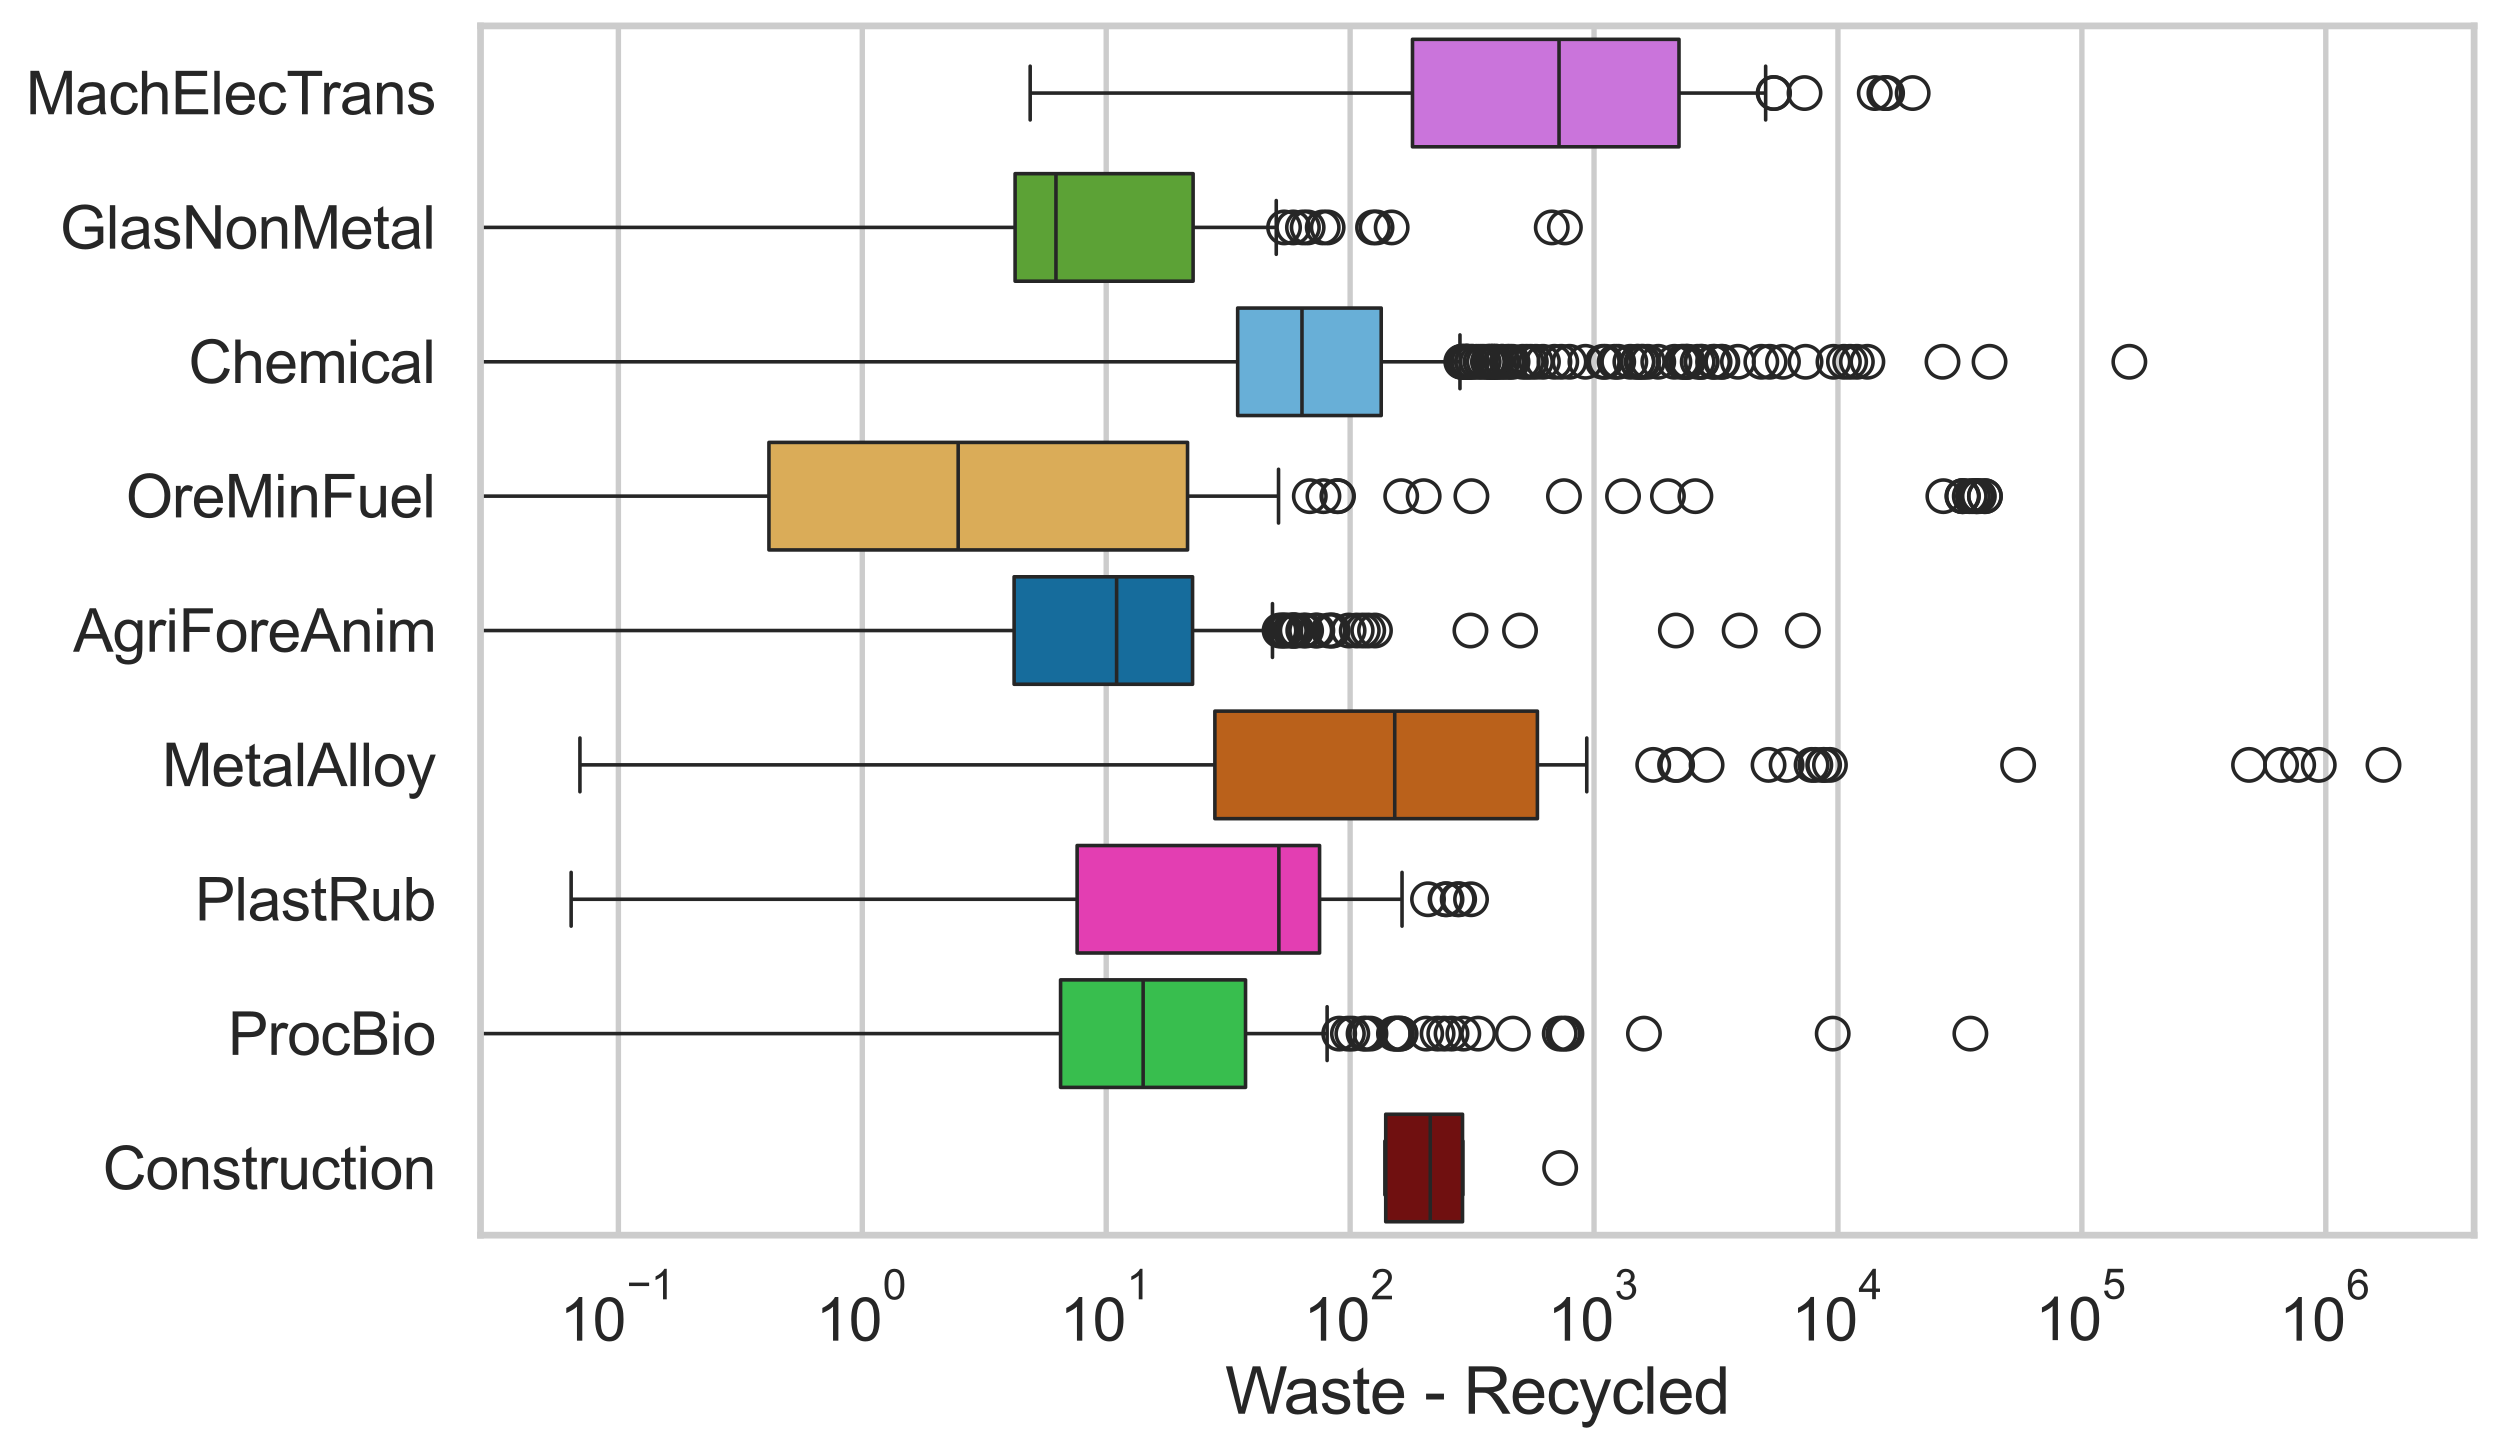 <?xml version="1.0" encoding="utf-8" standalone="no"?>
<!DOCTYPE svg PUBLIC "-//W3C//DTD SVG 1.1//EN"
  "http://www.w3.org/Graphics/SVG/1.1/DTD/svg11.dtd">
<svg xmlns:xlink="http://www.w3.org/1999/xlink" width="695.577pt" height="404.332pt" viewBox="0 0 695.577 404.332" xmlns="http://www.w3.org/2000/svg" version="1.1">
 <defs>
  <style type="text/css">*{stroke-linejoin: round; stroke-linecap: butt}</style>
 </defs>
 <g id="figure_1">
  <g id="patch_1">
   <path d="M 0 404.332 
L 695.577 404.332 
L 695.577 0 
L 0 0 
z
" style="fill: #ffffff"/>
  </g>
  <g id="axes_1">
   <g id="patch_2">
    <path d="M 133.697 343.665 
L 688.377 343.665 
L 688.377 7.2 
L 133.697 7.2 
z
" style="fill: #ffffff"/>
   </g>
   <g id="matplotlib.axis_1">
    <g id="xtick_1">
     <g id="line2d_1">
      <path d="M 172.053 343.665 
L 172.053 7.2 
" clip-path="url(#p0cc5f1684e)" style="fill: none; stroke: #cccccc; stroke-width: 1.5; stroke-linecap: round"/>
     </g>
     <g id="text_1">
      <!-- $\mathdefault{10^{-1}}$ -->
      <g style="fill: #262626" transform="translate(155.718 373.18) scale(0.165 -0.165)">
       <defs>
        <path id="ArialMT-31" d="M 2384 0 
L 1822 0 
L 1822 3584 
Q 1619 3391 1289 3197 
Q 959 3003 697 2906 
L 697 3450 
Q 1169 3672 1522 3987 
Q 1875 4303 2022 4600 
L 2384 4600 
L 2384 0 
z
" transform="scale(0.016)"/>
        <path id="ArialMT-30" d="M 266 2259 
Q 266 3072 433 3567 
Q 600 4063 929 4331 
Q 1259 4600 1759 4600 
Q 2128 4600 2406 4451 
Q 2684 4303 2865 4023 
Q 3047 3744 3150 3342 
Q 3253 2941 3253 2259 
Q 3253 1453 3087 958 
Q 2922 463 2592 192 
Q 2263 -78 1759 -78 
Q 1097 -78 719 397 
Q 266 969 266 2259 
z
M 844 2259 
Q 844 1131 1108 757 
Q 1372 384 1759 384 
Q 2147 384 2411 759 
Q 2675 1134 2675 2259 
Q 2675 3391 2411 3762 
Q 2147 4134 1753 4134 
Q 1366 4134 1134 3806 
Q 844 3388 844 2259 
z
" transform="scale(0.016)"/>
        <path id="ArialMT-2212" d="M 3381 1997 
L 356 1997 
L 356 2522 
L 3381 2522 
L 3381 1997 
z
" transform="scale(0.016)"/>
       </defs>
       <use xlink:href="#ArialMT-31" transform="translate(0 0.994)"/>
       <use xlink:href="#ArialMT-30" transform="translate(55.615 0.994)"/>
       <use xlink:href="#ArialMT-2212" transform="translate(112.973 70.688) scale(0.7)"/>
       <use xlink:href="#ArialMT-31" transform="translate(153.852 70.688) scale(0.7)"/>
      </g>
     </g>
    </g>
    <g id="xtick_2">
     <g id="line2d_2">
      <path d="M 239.917 343.665 
L 239.917 7.2 
" clip-path="url(#p0cc5f1684e)" style="fill: none; stroke: #cccccc; stroke-width: 1.5; stroke-linecap: round"/>
     </g>
     <g id="text_2">
      <!-- $\mathdefault{10^{0}}$ -->
      <g style="fill: #262626" transform="translate(226.965 373.18) scale(0.165 -0.165)">
       <use xlink:href="#ArialMT-31" transform="translate(0 0.994)"/>
       <use xlink:href="#ArialMT-30" transform="translate(55.615 0.994)"/>
       <use xlink:href="#ArialMT-30" transform="translate(112.973 70.688) scale(0.7)"/>
      </g>
     </g>
    </g>
    <g id="xtick_3">
     <g id="line2d_3">
      <path d="M 307.782 343.665 
L 307.782 7.2 
" clip-path="url(#p0cc5f1684e)" style="fill: none; stroke: #cccccc; stroke-width: 1.5; stroke-linecap: round"/>
     </g>
     <g id="text_3">
      <!-- $\mathdefault{10^{1}}$ -->
      <g style="fill: #262626" transform="translate(294.829 373.18) scale(0.165 -0.165)">
       <use xlink:href="#ArialMT-31" transform="translate(0 0.994)"/>
       <use xlink:href="#ArialMT-30" transform="translate(55.615 0.994)"/>
       <use xlink:href="#ArialMT-31" transform="translate(112.973 70.688) scale(0.7)"/>
      </g>
     </g>
    </g>
    <g id="xtick_4">
     <g id="line2d_4">
      <path d="M 375.646 343.665 
L 375.646 7.2 
" clip-path="url(#p0cc5f1684e)" style="fill: none; stroke: #cccccc; stroke-width: 1.5; stroke-linecap: round"/>
     </g>
     <g id="text_4">
      <!-- $\mathdefault{10^{2}}$ -->
      <g style="fill: #262626" transform="translate(362.694 373.18) scale(0.165 -0.165)">
       <defs>
        <path id="ArialMT-32" d="M 3222 541 
L 3222 0 
L 194 0 
Q 188 203 259 391 
Q 375 700 629 1000 
Q 884 1300 1366 1694 
Q 2113 2306 2375 2664 
Q 2638 3022 2638 3341 
Q 2638 3675 2398 3904 
Q 2159 4134 1775 4134 
Q 1369 4134 1125 3890 
Q 881 3647 878 3216 
L 300 3275 
Q 359 3922 746 4261 
Q 1134 4600 1788 4600 
Q 2447 4600 2831 4234 
Q 3216 3869 3216 3328 
Q 3216 3053 3103 2787 
Q 2991 2522 2730 2228 
Q 2469 1934 1863 1422 
Q 1356 997 1212 845 
Q 1069 694 975 541 
L 3222 541 
z
" transform="scale(0.016)"/>
       </defs>
       <use xlink:href="#ArialMT-31" transform="translate(0 0.994)"/>
       <use xlink:href="#ArialMT-30" transform="translate(55.615 0.994)"/>
       <use xlink:href="#ArialMT-32" transform="translate(112.973 70.688) scale(0.7)"/>
      </g>
     </g>
    </g>
    <g id="xtick_5">
     <g id="line2d_5">
      <path d="M 443.511 343.665 
L 443.511 7.2 
" clip-path="url(#p0cc5f1684e)" style="fill: none; stroke: #cccccc; stroke-width: 1.5; stroke-linecap: round"/>
     </g>
     <g id="text_5">
      <!-- $\mathdefault{10^{3}}$ -->
      <g style="fill: #262626" transform="translate(430.558 373.18) scale(0.165 -0.165)">
       <defs>
        <path id="ArialMT-33" d="M 269 1209 
L 831 1284 
Q 928 806 1161 595 
Q 1394 384 1728 384 
Q 2125 384 2398 659 
Q 2672 934 2672 1341 
Q 2672 1728 2419 1979 
Q 2166 2231 1775 2231 
Q 1616 2231 1378 2169 
L 1441 2663 
Q 1497 2656 1531 2656 
Q 1891 2656 2178 2843 
Q 2466 3031 2466 3422 
Q 2466 3731 2256 3934 
Q 2047 4138 1716 4138 
Q 1388 4138 1169 3931 
Q 950 3725 888 3313 
L 325 3413 
Q 428 3978 793 4289 
Q 1159 4600 1703 4600 
Q 2078 4600 2393 4439 
Q 2709 4278 2876 4000 
Q 3044 3722 3044 3409 
Q 3044 3113 2884 2869 
Q 2725 2625 2413 2481 
Q 2819 2388 3044 2092 
Q 3269 1797 3269 1353 
Q 3269 753 2831 336 
Q 2394 -81 1725 -81 
Q 1122 -81 723 278 
Q 325 638 269 1209 
z
" transform="scale(0.016)"/>
       </defs>
       <use xlink:href="#ArialMT-31" transform="translate(0 0.994)"/>
       <use xlink:href="#ArialMT-30" transform="translate(55.615 0.994)"/>
       <use xlink:href="#ArialMT-33" transform="translate(112.973 70.688) scale(0.7)"/>
      </g>
     </g>
    </g>
    <g id="xtick_6">
     <g id="line2d_6">
      <path d="M 511.375 343.665 
L 511.375 7.2 
" clip-path="url(#p0cc5f1684e)" style="fill: none; stroke: #cccccc; stroke-width: 1.5; stroke-linecap: round"/>
     </g>
     <g id="text_6">
      <!-- $\mathdefault{10^{4}}$ -->
      <g style="fill: #262626" transform="translate(498.423 373.015) scale(0.165 -0.165)">
       <defs>
        <path id="ArialMT-34" d="M 2069 0 
L 2069 1097 
L 81 1097 
L 81 1613 
L 2172 4581 
L 2631 4581 
L 2631 1613 
L 3250 1613 
L 3250 1097 
L 2631 1097 
L 2631 0 
L 2069 0 
z
M 2069 1613 
L 2069 3678 
L 634 1613 
L 2069 1613 
z
" transform="scale(0.016)"/>
       </defs>
       <use xlink:href="#ArialMT-31" transform="translate(0 0.202)"/>
       <use xlink:href="#ArialMT-30" transform="translate(55.615 0.202)"/>
       <use xlink:href="#ArialMT-34" transform="translate(112.973 69.895) scale(0.7)"/>
      </g>
     </g>
    </g>
    <g id="xtick_7">
     <g id="line2d_7">
      <path d="M 579.24 343.665 
L 579.24 7.2 
" clip-path="url(#p0cc5f1684e)" style="fill: none; stroke: #cccccc; stroke-width: 1.5; stroke-linecap: round"/>
     </g>
     <g id="text_7">
      <!-- $\mathdefault{10^{5}}$ -->
      <g style="fill: #262626" transform="translate(566.287 373.015) scale(0.165 -0.165)">
       <defs>
        <path id="ArialMT-35" d="M 266 1200 
L 856 1250 
Q 922 819 1161 601 
Q 1400 384 1738 384 
Q 2144 384 2425 690 
Q 2706 997 2706 1503 
Q 2706 1984 2436 2262 
Q 2166 2541 1728 2541 
Q 1456 2541 1237 2417 
Q 1019 2294 894 2097 
L 366 2166 
L 809 4519 
L 3088 4519 
L 3088 3981 
L 1259 3981 
L 1013 2750 
Q 1425 3038 1878 3038 
Q 2478 3038 2890 2622 
Q 3303 2206 3303 1553 
Q 3303 931 2941 478 
Q 2500 -78 1738 -78 
Q 1113 -78 717 272 
Q 322 622 266 1200 
z
" transform="scale(0.016)"/>
       </defs>
       <use xlink:href="#ArialMT-31" transform="translate(0 0.88)"/>
       <use xlink:href="#ArialMT-30" transform="translate(55.615 0.88)"/>
       <use xlink:href="#ArialMT-35" transform="translate(112.973 70.573) scale(0.7)"/>
      </g>
     </g>
    </g>
    <g id="xtick_8">
     <g id="line2d_8">
      <path d="M 647.104 343.665 
L 647.104 7.2 
" clip-path="url(#p0cc5f1684e)" style="fill: none; stroke: #cccccc; stroke-width: 1.5; stroke-linecap: round"/>
     </g>
     <g id="text_8">
      <!-- $\mathdefault{10^{6}}$ -->
      <g style="fill: #262626" transform="translate(634.152 373.18) scale(0.165 -0.165)">
       <defs>
        <path id="ArialMT-36" d="M 3184 3459 
L 2625 3416 
Q 2550 3747 2413 3897 
Q 2184 4138 1850 4138 
Q 1581 4138 1378 3988 
Q 1113 3794 959 3422 
Q 806 3050 800 2363 
Q 1003 2672 1297 2822 
Q 1591 2972 1913 2972 
Q 2475 2972 2870 2558 
Q 3266 2144 3266 1488 
Q 3266 1056 3080 686 
Q 2894 316 2569 119 
Q 2244 -78 1831 -78 
Q 1128 -78 684 439 
Q 241 956 241 2144 
Q 241 3472 731 4075 
Q 1159 4600 1884 4600 
Q 2425 4600 2770 4297 
Q 3116 3994 3184 3459 
z
M 888 1484 
Q 888 1194 1011 928 
Q 1134 663 1356 523 
Q 1578 384 1822 384 
Q 2178 384 2434 671 
Q 2691 959 2691 1453 
Q 2691 1928 2437 2201 
Q 2184 2475 1800 2475 
Q 1419 2475 1153 2201 
Q 888 1928 888 1484 
z
" transform="scale(0.016)"/>
       </defs>
       <use xlink:href="#ArialMT-31" transform="translate(0 0.994)"/>
       <use xlink:href="#ArialMT-30" transform="translate(55.615 0.994)"/>
       <use xlink:href="#ArialMT-36" transform="translate(112.973 70.688) scale(0.7)"/>
      </g>
     </g>
    </g>
    <g id="xtick_9"/>
    <g id="xtick_10"/>
    <g id="xtick_11"/>
    <g id="xtick_12"/>
    <g id="xtick_13"/>
    <g id="xtick_14"/>
    <g id="xtick_15"/>
    <g id="xtick_16"/>
    <g id="xtick_17"/>
    <g id="xtick_18"/>
    <g id="xtick_19"/>
    <g id="xtick_20"/>
    <g id="xtick_21"/>
    <g id="xtick_22"/>
    <g id="xtick_23"/>
    <g id="xtick_24"/>
    <g id="xtick_25"/>
    <g id="xtick_26"/>
    <g id="xtick_27"/>
    <g id="xtick_28"/>
    <g id="xtick_29"/>
    <g id="xtick_30"/>
    <g id="xtick_31"/>
    <g id="xtick_32"/>
    <g id="xtick_33"/>
    <g id="xtick_34"/>
    <g id="xtick_35"/>
    <g id="xtick_36"/>
    <g id="xtick_37"/>
    <g id="xtick_38"/>
    <g id="xtick_39"/>
    <g id="xtick_40"/>
    <g id="xtick_41"/>
    <g id="xtick_42"/>
    <g id="xtick_43"/>
    <g id="xtick_44"/>
    <g id="xtick_45"/>
    <g id="xtick_46"/>
    <g id="xtick_47"/>
    <g id="xtick_48"/>
    <g id="xtick_49"/>
    <g id="xtick_50"/>
    <g id="xtick_51"/>
    <g id="xtick_52"/>
    <g id="xtick_53"/>
    <g id="xtick_54"/>
    <g id="xtick_55"/>
    <g id="xtick_56"/>
    <g id="xtick_57"/>
    <g id="xtick_58"/>
    <g id="xtick_59"/>
    <g id="xtick_60"/>
    <g id="xtick_61"/>
    <g id="xtick_62"/>
    <g id="xtick_63"/>
    <g id="xtick_64"/>
    <g id="xtick_65"/>
    <g id="xtick_66"/>
    <g id="xtick_67"/>
    <g id="xtick_68"/>
    <g id="xtick_69"/>
    <g id="xtick_70"/>
    <g id="xtick_71"/>
    <g id="xtick_72"/>
    <g id="xtick_73"/>
    <g id="xtick_74"/>
    <g id="text_9">
     <!-- Waste - Recycled -->
     <g style="fill: #262626" transform="translate(340.858 393.344) scale(0.18 -0.18)">
      <defs>
       <path id="ArialMT-57" d="M 1294 0 
L 78 4581 
L 700 4581 
L 1397 1578 
Q 1509 1106 1591 641 
Q 1766 1375 1797 1488 
L 2669 4581 
L 3400 4581 
L 4056 2263 
Q 4303 1400 4413 641 
Q 4500 1075 4641 1638 
L 5359 4581 
L 5969 4581 
L 4713 0 
L 4128 0 
L 3163 3491 
Q 3041 3928 3019 4028 
Q 2947 3713 2884 3491 
L 1913 0 
L 1294 0 
z
" transform="scale(0.016)"/>
       <path id="ArialMT-61" d="M 2588 409 
Q 2275 144 1986 34 
Q 1697 -75 1366 -75 
Q 819 -75 525 192 
Q 231 459 231 875 
Q 231 1119 342 1320 
Q 453 1522 633 1644 
Q 813 1766 1038 1828 
Q 1203 1872 1538 1913 
Q 2219 1994 2541 2106 
Q 2544 2222 2544 2253 
Q 2544 2597 2384 2738 
Q 2169 2928 1744 2928 
Q 1347 2928 1158 2789 
Q 969 2650 878 2297 
L 328 2372 
Q 403 2725 575 2942 
Q 747 3159 1072 3276 
Q 1397 3394 1825 3394 
Q 2250 3394 2515 3294 
Q 2781 3194 2906 3042 
Q 3031 2891 3081 2659 
Q 3109 2516 3109 2141 
L 3109 1391 
Q 3109 606 3145 398 
Q 3181 191 3288 0 
L 2700 0 
Q 2613 175 2588 409 
z
M 2541 1666 
Q 2234 1541 1622 1453 
Q 1275 1403 1131 1340 
Q 988 1278 909 1158 
Q 831 1038 831 891 
Q 831 666 1001 516 
Q 1172 366 1500 366 
Q 1825 366 2078 508 
Q 2331 650 2450 897 
Q 2541 1088 2541 1459 
L 2541 1666 
z
" transform="scale(0.016)"/>
       <path id="ArialMT-73" d="M 197 991 
L 753 1078 
Q 800 744 1014 566 
Q 1228 388 1613 388 
Q 2000 388 2187 545 
Q 2375 703 2375 916 
Q 2375 1106 2209 1216 
Q 2094 1291 1634 1406 
Q 1016 1563 777 1677 
Q 538 1791 414 1992 
Q 291 2194 291 2438 
Q 291 2659 392 2848 
Q 494 3038 669 3163 
Q 800 3259 1026 3326 
Q 1253 3394 1513 3394 
Q 1903 3394 2198 3281 
Q 2494 3169 2634 2976 
Q 2775 2784 2828 2463 
L 2278 2388 
Q 2241 2644 2061 2787 
Q 1881 2931 1553 2931 
Q 1166 2931 1000 2803 
Q 834 2675 834 2503 
Q 834 2394 903 2306 
Q 972 2216 1119 2156 
Q 1203 2125 1616 2013 
Q 2213 1853 2448 1751 
Q 2684 1650 2818 1456 
Q 2953 1263 2953 975 
Q 2953 694 2789 445 
Q 2625 197 2315 61 
Q 2006 -75 1616 -75 
Q 969 -75 630 194 
Q 291 463 197 991 
z
" transform="scale(0.016)"/>
       <path id="ArialMT-74" d="M 1650 503 
L 1731 6 
Q 1494 -44 1306 -44 
Q 1000 -44 831 53 
Q 663 150 594 308 
Q 525 466 525 972 
L 525 2881 
L 113 2881 
L 113 3319 
L 525 3319 
L 525 4141 
L 1084 4478 
L 1084 3319 
L 1650 3319 
L 1650 2881 
L 1084 2881 
L 1084 941 
Q 1084 700 1114 631 
Q 1144 563 1211 522 
Q 1278 481 1403 481 
Q 1497 481 1650 503 
z
" transform="scale(0.016)"/>
       <path id="ArialMT-65" d="M 2694 1069 
L 3275 997 
Q 3138 488 2766 206 
Q 2394 -75 1816 -75 
Q 1088 -75 661 373 
Q 234 822 234 1631 
Q 234 2469 665 2931 
Q 1097 3394 1784 3394 
Q 2450 3394 2872 2941 
Q 3294 2488 3294 1666 
Q 3294 1616 3291 1516 
L 816 1516 
Q 847 969 1125 678 
Q 1403 388 1819 388 
Q 2128 388 2347 550 
Q 2566 713 2694 1069 
z
M 847 1978 
L 2700 1978 
Q 2663 2397 2488 2606 
Q 2219 2931 1791 2931 
Q 1403 2931 1139 2672 
Q 875 2413 847 1978 
z
" transform="scale(0.016)"/>
       <path id="ArialMT-20" transform="scale(0.016)"/>
       <path id="ArialMT-2d" d="M 203 1375 
L 203 1941 
L 1931 1941 
L 1931 1375 
L 203 1375 
z
" transform="scale(0.016)"/>
       <path id="ArialMT-52" d="M 503 0 
L 503 4581 
L 2534 4581 
Q 3147 4581 3465 4457 
Q 3784 4334 3975 4021 
Q 4166 3709 4166 3331 
Q 4166 2844 3850 2509 
Q 3534 2175 2875 2084 
Q 3116 1969 3241 1856 
Q 3506 1613 3744 1247 
L 4541 0 
L 3778 0 
L 3172 953 
Q 2906 1366 2734 1584 
Q 2563 1803 2427 1890 
Q 2291 1978 2150 2013 
Q 2047 2034 1813 2034 
L 1109 2034 
L 1109 0 
L 503 0 
z
M 1109 2559 
L 2413 2559 
Q 2828 2559 3062 2645 
Q 3297 2731 3419 2920 
Q 3541 3109 3541 3331 
Q 3541 3656 3305 3865 
Q 3069 4075 2559 4075 
L 1109 4075 
L 1109 2559 
z
" transform="scale(0.016)"/>
       <path id="ArialMT-63" d="M 2588 1216 
L 3141 1144 
Q 3050 572 2676 248 
Q 2303 -75 1759 -75 
Q 1078 -75 664 370 
Q 250 816 250 1647 
Q 250 2184 428 2587 
Q 606 2991 970 3192 
Q 1334 3394 1763 3394 
Q 2303 3394 2647 3120 
Q 2991 2847 3088 2344 
L 2541 2259 
Q 2463 2594 2264 2762 
Q 2066 2931 1784 2931 
Q 1359 2931 1093 2626 
Q 828 2322 828 1663 
Q 828 994 1084 691 
Q 1341 388 1753 388 
Q 2084 388 2306 591 
Q 2528 794 2588 1216 
z
" transform="scale(0.016)"/>
       <path id="ArialMT-79" d="M 397 -1278 
L 334 -750 
Q 519 -800 656 -800 
Q 844 -800 956 -737 
Q 1069 -675 1141 -563 
Q 1194 -478 1313 -144 
Q 1328 -97 1363 -6 
L 103 3319 
L 709 3319 
L 1400 1397 
Q 1534 1031 1641 628 
Q 1738 1016 1872 1384 
L 2581 3319 
L 3144 3319 
L 1881 -56 
Q 1678 -603 1566 -809 
Q 1416 -1088 1222 -1217 
Q 1028 -1347 759 -1347 
Q 597 -1347 397 -1278 
z
" transform="scale(0.016)"/>
       <path id="ArialMT-6c" d="M 409 0 
L 409 4581 
L 972 4581 
L 972 0 
L 409 0 
z
" transform="scale(0.016)"/>
       <path id="ArialMT-64" d="M 2575 0 
L 2575 419 
Q 2259 -75 1647 -75 
Q 1250 -75 917 144 
Q 584 363 401 755 
Q 219 1147 219 1656 
Q 219 2153 384 2558 
Q 550 2963 881 3178 
Q 1213 3394 1622 3394 
Q 1922 3394 2156 3267 
Q 2391 3141 2538 2938 
L 2538 4581 
L 3097 4581 
L 3097 0 
L 2575 0 
z
M 797 1656 
Q 797 1019 1065 703 
Q 1334 388 1700 388 
Q 2069 388 2326 689 
Q 2584 991 2584 1609 
Q 2584 2291 2321 2609 
Q 2059 2928 1675 2928 
Q 1300 2928 1048 2622 
Q 797 2316 797 1656 
z
" transform="scale(0.016)"/>
      </defs>
      <use xlink:href="#ArialMT-57"/>
      <use xlink:href="#ArialMT-61" transform="translate(90.635 0)"/>
      <use xlink:href="#ArialMT-73" transform="translate(146.25 0)"/>
      <use xlink:href="#ArialMT-74" transform="translate(196.25 0)"/>
      <use xlink:href="#ArialMT-65" transform="translate(224.033 0)"/>
      <use xlink:href="#ArialMT-20" transform="translate(279.648 0)"/>
      <use xlink:href="#ArialMT-2d" transform="translate(307.432 0)"/>
      <use xlink:href="#ArialMT-20" transform="translate(340.732 0)"/>
      <use xlink:href="#ArialMT-52" transform="translate(368.516 0)"/>
      <use xlink:href="#ArialMT-65" transform="translate(440.732 0)"/>
      <use xlink:href="#ArialMT-63" transform="translate(496.348 0)"/>
      <use xlink:href="#ArialMT-79" transform="translate(546.348 0)"/>
      <use xlink:href="#ArialMT-63" transform="translate(596.348 0)"/>
      <use xlink:href="#ArialMT-6c" transform="translate(646.348 0)"/>
      <use xlink:href="#ArialMT-65" transform="translate(668.564 0)"/>
      <use xlink:href="#ArialMT-64" transform="translate(724.18 0)"/>
     </g>
    </g>
   </g>
   <g id="matplotlib.axis_2">
    <g id="ytick_1">
     <g id="text_10">
      <!-- MachElecTrans -->
      <g style="fill: #262626" transform="translate(7.2 31.798) scale(0.165 -0.165)">
       <defs>
        <path id="ArialMT-4d" d="M 475 0 
L 475 4581 
L 1388 4581 
L 2472 1338 
Q 2622 884 2691 659 
Q 2769 909 2934 1394 
L 4031 4581 
L 4847 4581 
L 4847 0 
L 4263 0 
L 4263 3834 
L 2931 0 
L 2384 0 
L 1059 3900 
L 1059 0 
L 475 0 
z
" transform="scale(0.016)"/>
        <path id="ArialMT-68" d="M 422 0 
L 422 4581 
L 984 4581 
L 984 2938 
Q 1378 3394 1978 3394 
Q 2347 3394 2619 3248 
Q 2891 3103 3008 2847 
Q 3125 2591 3125 2103 
L 3125 0 
L 2563 0 
L 2563 2103 
Q 2563 2525 2380 2717 
Q 2197 2909 1863 2909 
Q 1613 2909 1392 2779 
Q 1172 2650 1078 2428 
Q 984 2206 984 1816 
L 984 0 
L 422 0 
z
" transform="scale(0.016)"/>
        <path id="ArialMT-45" d="M 506 0 
L 506 4581 
L 3819 4581 
L 3819 4041 
L 1113 4041 
L 1113 2638 
L 3647 2638 
L 3647 2100 
L 1113 2100 
L 1113 541 
L 3925 541 
L 3925 0 
L 506 0 
z
" transform="scale(0.016)"/>
        <path id="ArialMT-54" d="M 1659 0 
L 1659 4041 
L 150 4041 
L 150 4581 
L 3781 4581 
L 3781 4041 
L 2266 4041 
L 2266 0 
L 1659 0 
z
" transform="scale(0.016)"/>
        <path id="ArialMT-72" d="M 416 0 
L 416 3319 
L 922 3319 
L 922 2816 
Q 1116 3169 1280 3281 
Q 1444 3394 1641 3394 
Q 1925 3394 2219 3213 
L 2025 2691 
Q 1819 2813 1613 2813 
Q 1428 2813 1281 2702 
Q 1134 2591 1072 2394 
Q 978 2094 978 1738 
L 978 0 
L 416 0 
z
" transform="scale(0.016)"/>
        <path id="ArialMT-6e" d="M 422 0 
L 422 3319 
L 928 3319 
L 928 2847 
Q 1294 3394 1984 3394 
Q 2284 3394 2536 3286 
Q 2788 3178 2913 3003 
Q 3038 2828 3088 2588 
Q 3119 2431 3119 2041 
L 3119 0 
L 2556 0 
L 2556 2019 
Q 2556 2363 2490 2533 
Q 2425 2703 2258 2804 
Q 2091 2906 1866 2906 
Q 1506 2906 1245 2678 
Q 984 2450 984 1813 
L 984 0 
L 422 0 
z
" transform="scale(0.016)"/>
       </defs>
       <use xlink:href="#ArialMT-4d"/>
       <use xlink:href="#ArialMT-61" transform="translate(83.301 0)"/>
       <use xlink:href="#ArialMT-63" transform="translate(138.916 0)"/>
       <use xlink:href="#ArialMT-68" transform="translate(188.916 0)"/>
       <use xlink:href="#ArialMT-45" transform="translate(244.531 0)"/>
       <use xlink:href="#ArialMT-6c" transform="translate(311.23 0)"/>
       <use xlink:href="#ArialMT-65" transform="translate(333.447 0)"/>
       <use xlink:href="#ArialMT-63" transform="translate(389.062 0)"/>
       <use xlink:href="#ArialMT-54" transform="translate(439.062 0)"/>
       <use xlink:href="#ArialMT-72" transform="translate(496.396 0)"/>
       <use xlink:href="#ArialMT-61" transform="translate(529.697 0)"/>
       <use xlink:href="#ArialMT-6e" transform="translate(585.312 0)"/>
       <use xlink:href="#ArialMT-73" transform="translate(640.928 0)"/>
      </g>
     </g>
    </g>
    <g id="ytick_2">
     <g id="text_11">
      <!-- GlasNonMetal -->
      <g style="fill: #262626" transform="translate(16.659 69.183) scale(0.165 -0.165)">
       <defs>
        <path id="ArialMT-47" d="M 2638 1797 
L 2638 2334 
L 4578 2338 
L 4578 638 
Q 4131 281 3656 101 
Q 3181 -78 2681 -78 
Q 2006 -78 1454 211 
Q 903 500 622 1047 
Q 341 1594 341 2269 
Q 341 2938 620 3517 
Q 900 4097 1425 4378 
Q 1950 4659 2634 4659 
Q 3131 4659 3532 4498 
Q 3934 4338 4162 4050 
Q 4391 3763 4509 3300 
L 3963 3150 
Q 3859 3500 3706 3700 
Q 3553 3900 3268 4020 
Q 2984 4141 2638 4141 
Q 2222 4141 1919 4014 
Q 1616 3888 1430 3681 
Q 1244 3475 1141 3228 
Q 966 2803 966 2306 
Q 966 1694 1177 1281 
Q 1388 869 1791 669 
Q 2194 469 2647 469 
Q 3041 469 3416 620 
Q 3791 772 3984 944 
L 3984 1797 
L 2638 1797 
z
" transform="scale(0.016)"/>
        <path id="ArialMT-4e" d="M 488 0 
L 488 4581 
L 1109 4581 
L 3516 984 
L 3516 4581 
L 4097 4581 
L 4097 0 
L 3475 0 
L 1069 3600 
L 1069 0 
L 488 0 
z
" transform="scale(0.016)"/>
        <path id="ArialMT-6f" d="M 213 1659 
Q 213 2581 725 3025 
Q 1153 3394 1769 3394 
Q 2453 3394 2887 2945 
Q 3322 2497 3322 1706 
Q 3322 1066 3130 698 
Q 2938 331 2570 128 
Q 2203 -75 1769 -75 
Q 1072 -75 642 372 
Q 213 819 213 1659 
z
M 791 1659 
Q 791 1022 1069 705 
Q 1347 388 1769 388 
Q 2188 388 2466 706 
Q 2744 1025 2744 1678 
Q 2744 2294 2464 2611 
Q 2184 2928 1769 2928 
Q 1347 2928 1069 2612 
Q 791 2297 791 1659 
z
" transform="scale(0.016)"/>
       </defs>
       <use xlink:href="#ArialMT-47"/>
       <use xlink:href="#ArialMT-6c" transform="translate(77.783 0)"/>
       <use xlink:href="#ArialMT-61" transform="translate(100 0)"/>
       <use xlink:href="#ArialMT-73" transform="translate(155.615 0)"/>
       <use xlink:href="#ArialMT-4e" transform="translate(205.615 0)"/>
       <use xlink:href="#ArialMT-6f" transform="translate(277.832 0)"/>
       <use xlink:href="#ArialMT-6e" transform="translate(333.447 0)"/>
       <use xlink:href="#ArialMT-4d" transform="translate(389.062 0)"/>
       <use xlink:href="#ArialMT-65" transform="translate(472.363 0)"/>
       <use xlink:href="#ArialMT-74" transform="translate(527.979 0)"/>
       <use xlink:href="#ArialMT-61" transform="translate(555.762 0)"/>
       <use xlink:href="#ArialMT-6c" transform="translate(611.377 0)"/>
      </g>
     </g>
    </g>
    <g id="ytick_3">
     <g id="text_12">
      <!-- Chemical -->
      <g style="fill: #262626" transform="translate(52.428 106.568) scale(0.165 -0.165)">
       <defs>
        <path id="ArialMT-43" d="M 3763 1606 
L 4369 1453 
Q 4178 706 3683 314 
Q 3188 -78 2472 -78 
Q 1731 -78 1267 223 
Q 803 525 561 1097 
Q 319 1669 319 2325 
Q 319 3041 592 3573 
Q 866 4106 1370 4382 
Q 1875 4659 2481 4659 
Q 3169 4659 3637 4309 
Q 4106 3959 4291 3325 
L 3694 3184 
Q 3534 3684 3231 3912 
Q 2928 4141 2469 4141 
Q 1941 4141 1586 3887 
Q 1231 3634 1087 3207 
Q 944 2781 944 2328 
Q 944 1744 1114 1308 
Q 1284 872 1643 656 
Q 2003 441 2422 441 
Q 2931 441 3284 734 
Q 3638 1028 3763 1606 
z
" transform="scale(0.016)"/>
        <path id="ArialMT-6d" d="M 422 0 
L 422 3319 
L 925 3319 
L 925 2853 
Q 1081 3097 1340 3245 
Q 1600 3394 1931 3394 
Q 2300 3394 2536 3241 
Q 2772 3088 2869 2813 
Q 3263 3394 3894 3394 
Q 4388 3394 4653 3120 
Q 4919 2847 4919 2278 
L 4919 0 
L 4359 0 
L 4359 2091 
Q 4359 2428 4304 2576 
Q 4250 2725 4106 2815 
Q 3963 2906 3769 2906 
Q 3419 2906 3187 2673 
Q 2956 2441 2956 1928 
L 2956 0 
L 2394 0 
L 2394 2156 
Q 2394 2531 2256 2718 
Q 2119 2906 1806 2906 
Q 1569 2906 1367 2781 
Q 1166 2656 1075 2415 
Q 984 2175 984 1722 
L 984 0 
L 422 0 
z
" transform="scale(0.016)"/>
        <path id="ArialMT-69" d="M 425 3934 
L 425 4581 
L 988 4581 
L 988 3934 
L 425 3934 
z
M 425 0 
L 425 3319 
L 988 3319 
L 988 0 
L 425 0 
z
" transform="scale(0.016)"/>
       </defs>
       <use xlink:href="#ArialMT-43"/>
       <use xlink:href="#ArialMT-68" transform="translate(72.217 0)"/>
       <use xlink:href="#ArialMT-65" transform="translate(127.832 0)"/>
       <use xlink:href="#ArialMT-6d" transform="translate(183.447 0)"/>
       <use xlink:href="#ArialMT-69" transform="translate(266.748 0)"/>
       <use xlink:href="#ArialMT-63" transform="translate(288.965 0)"/>
       <use xlink:href="#ArialMT-61" transform="translate(338.965 0)"/>
       <use xlink:href="#ArialMT-6c" transform="translate(394.58 0)"/>
      </g>
     </g>
    </g>
    <g id="ytick_4">
     <g id="text_13">
      <!-- OreMinFuel -->
      <g style="fill: #262626" transform="translate(35.013 143.953) scale(0.165 -0.165)">
       <defs>
        <path id="ArialMT-4f" d="M 309 2231 
Q 309 3372 921 4017 
Q 1534 4663 2503 4663 
Q 3138 4663 3647 4359 
Q 4156 4056 4423 3514 
Q 4691 2972 4691 2284 
Q 4691 1588 4409 1038 
Q 4128 488 3612 205 
Q 3097 -78 2500 -78 
Q 1853 -78 1343 234 
Q 834 547 571 1087 
Q 309 1628 309 2231 
z
M 934 2222 
Q 934 1394 1379 917 
Q 1825 441 2497 441 
Q 3181 441 3623 922 
Q 4066 1403 4066 2288 
Q 4066 2847 3877 3264 
Q 3688 3681 3323 3911 
Q 2959 4141 2506 4141 
Q 1863 4141 1398 3698 
Q 934 3256 934 2222 
z
" transform="scale(0.016)"/>
        <path id="ArialMT-46" d="M 525 0 
L 525 4581 
L 3616 4581 
L 3616 4041 
L 1131 4041 
L 1131 2622 
L 3281 2622 
L 3281 2081 
L 1131 2081 
L 1131 0 
L 525 0 
z
" transform="scale(0.016)"/>
        <path id="ArialMT-75" d="M 2597 0 
L 2597 488 
Q 2209 -75 1544 -75 
Q 1250 -75 995 37 
Q 741 150 617 320 
Q 494 491 444 738 
Q 409 903 409 1263 
L 409 3319 
L 972 3319 
L 972 1478 
Q 972 1038 1006 884 
Q 1059 663 1231 536 
Q 1403 409 1656 409 
Q 1909 409 2131 539 
Q 2353 669 2445 892 
Q 2538 1116 2538 1541 
L 2538 3319 
L 3100 3319 
L 3100 0 
L 2597 0 
z
" transform="scale(0.016)"/>
       </defs>
       <use xlink:href="#ArialMT-4f"/>
       <use xlink:href="#ArialMT-72" transform="translate(77.783 0)"/>
       <use xlink:href="#ArialMT-65" transform="translate(111.084 0)"/>
       <use xlink:href="#ArialMT-4d" transform="translate(166.699 0)"/>
       <use xlink:href="#ArialMT-69" transform="translate(250 0)"/>
       <use xlink:href="#ArialMT-6e" transform="translate(272.217 0)"/>
       <use xlink:href="#ArialMT-46" transform="translate(327.832 0)"/>
       <use xlink:href="#ArialMT-75" transform="translate(388.916 0)"/>
       <use xlink:href="#ArialMT-65" transform="translate(444.531 0)"/>
       <use xlink:href="#ArialMT-6c" transform="translate(500.146 0)"/>
      </g>
     </g>
    </g>
    <g id="ytick_5">
     <g id="text_14">
      <!-- AgriForeAnim -->
      <g style="fill: #262626" transform="translate(20.341 181.337) scale(0.165 -0.165)">
       <defs>
        <path id="ArialMT-41" d="M -9 0 
L 1750 4581 
L 2403 4581 
L 4278 0 
L 3588 0 
L 3053 1388 
L 1138 1388 
L 634 0 
L -9 0 
z
M 1313 1881 
L 2866 1881 
L 2388 3150 
Q 2169 3728 2063 4100 
Q 1975 3659 1816 3225 
L 1313 1881 
z
" transform="scale(0.016)"/>
        <path id="ArialMT-67" d="M 319 -275 
L 866 -356 
Q 900 -609 1056 -725 
Q 1266 -881 1628 -881 
Q 2019 -881 2231 -725 
Q 2444 -569 2519 -288 
Q 2563 -116 2559 434 
Q 2191 0 1641 0 
Q 956 0 581 494 
Q 206 988 206 1678 
Q 206 2153 378 2554 
Q 550 2956 876 3175 
Q 1203 3394 1644 3394 
Q 2231 3394 2613 2919 
L 2613 3319 
L 3131 3319 
L 3131 450 
Q 3131 -325 2973 -648 
Q 2816 -972 2473 -1159 
Q 2131 -1347 1631 -1347 
Q 1038 -1347 672 -1080 
Q 306 -813 319 -275 
z
M 784 1719 
Q 784 1066 1043 766 
Q 1303 466 1694 466 
Q 2081 466 2343 764 
Q 2606 1063 2606 1700 
Q 2606 2309 2336 2618 
Q 2066 2928 1684 2928 
Q 1309 2928 1046 2623 
Q 784 2319 784 1719 
z
" transform="scale(0.016)"/>
       </defs>
       <use xlink:href="#ArialMT-41"/>
       <use xlink:href="#ArialMT-67" transform="translate(66.699 0)"/>
       <use xlink:href="#ArialMT-72" transform="translate(122.314 0)"/>
       <use xlink:href="#ArialMT-69" transform="translate(155.615 0)"/>
       <use xlink:href="#ArialMT-46" transform="translate(177.832 0)"/>
       <use xlink:href="#ArialMT-6f" transform="translate(238.916 0)"/>
       <use xlink:href="#ArialMT-72" transform="translate(294.531 0)"/>
       <use xlink:href="#ArialMT-65" transform="translate(327.832 0)"/>
       <use xlink:href="#ArialMT-41" transform="translate(383.447 0)"/>
       <use xlink:href="#ArialMT-6e" transform="translate(450.146 0)"/>
       <use xlink:href="#ArialMT-69" transform="translate(505.762 0)"/>
       <use xlink:href="#ArialMT-6d" transform="translate(527.979 0)"/>
      </g>
     </g>
    </g>
    <g id="ytick_6">
     <g id="text_15">
      <!-- MetalAlloy -->
      <g style="fill: #262626" transform="translate(45.088 218.722) scale(0.165 -0.165)">
       <use xlink:href="#ArialMT-4d"/>
       <use xlink:href="#ArialMT-65" transform="translate(83.301 0)"/>
       <use xlink:href="#ArialMT-74" transform="translate(138.916 0)"/>
       <use xlink:href="#ArialMT-61" transform="translate(166.699 0)"/>
       <use xlink:href="#ArialMT-6c" transform="translate(222.314 0)"/>
       <use xlink:href="#ArialMT-41" transform="translate(244.531 0)"/>
       <use xlink:href="#ArialMT-6c" transform="translate(311.23 0)"/>
       <use xlink:href="#ArialMT-6c" transform="translate(333.447 0)"/>
       <use xlink:href="#ArialMT-6f" transform="translate(355.664 0)"/>
       <use xlink:href="#ArialMT-79" transform="translate(411.279 0)"/>
      </g>
     </g>
    </g>
    <g id="ytick_7">
     <g id="text_16">
      <!-- PlastRub -->
      <g style="fill: #262626" transform="translate(54.248 256.107) scale(0.165 -0.165)">
       <defs>
        <path id="ArialMT-50" d="M 494 0 
L 494 4581 
L 2222 4581 
Q 2678 4581 2919 4538 
Q 3256 4481 3484 4323 
Q 3713 4166 3852 3881 
Q 3991 3597 3991 3256 
Q 3991 2672 3619 2267 
Q 3247 1863 2275 1863 
L 1100 1863 
L 1100 0 
L 494 0 
z
M 1100 2403 
L 2284 2403 
Q 2872 2403 3119 2622 
Q 3366 2841 3366 3238 
Q 3366 3525 3220 3729 
Q 3075 3934 2838 4000 
Q 2684 4041 2272 4041 
L 1100 4041 
L 1100 2403 
z
" transform="scale(0.016)"/>
        <path id="ArialMT-62" d="M 941 0 
L 419 0 
L 419 4581 
L 981 4581 
L 981 2947 
Q 1338 3394 1891 3394 
Q 2197 3394 2470 3270 
Q 2744 3147 2920 2923 
Q 3097 2700 3197 2384 
Q 3297 2069 3297 1709 
Q 3297 856 2875 390 
Q 2453 -75 1863 -75 
Q 1275 -75 941 416 
L 941 0 
z
M 934 1684 
Q 934 1088 1097 822 
Q 1363 388 1816 388 
Q 2184 388 2453 708 
Q 2722 1028 2722 1663 
Q 2722 2313 2464 2622 
Q 2206 2931 1841 2931 
Q 1472 2931 1203 2611 
Q 934 2291 934 1684 
z
" transform="scale(0.016)"/>
       </defs>
       <use xlink:href="#ArialMT-50"/>
       <use xlink:href="#ArialMT-6c" transform="translate(66.699 0)"/>
       <use xlink:href="#ArialMT-61" transform="translate(88.916 0)"/>
       <use xlink:href="#ArialMT-73" transform="translate(144.531 0)"/>
       <use xlink:href="#ArialMT-74" transform="translate(194.531 0)"/>
       <use xlink:href="#ArialMT-52" transform="translate(222.314 0)"/>
       <use xlink:href="#ArialMT-75" transform="translate(294.531 0)"/>
       <use xlink:href="#ArialMT-62" transform="translate(350.146 0)"/>
      </g>
     </g>
    </g>
    <g id="ytick_8">
     <g id="text_17">
      <!-- ProcBio -->
      <g style="fill: #262626" transform="translate(63.424 293.492) scale(0.165 -0.165)">
       <defs>
        <path id="ArialMT-42" d="M 469 0 
L 469 4581 
L 2188 4581 
Q 2713 4581 3030 4442 
Q 3347 4303 3526 4014 
Q 3706 3725 3706 3409 
Q 3706 3116 3547 2856 
Q 3388 2597 3066 2438 
Q 3481 2316 3704 2022 
Q 3928 1728 3928 1328 
Q 3928 1006 3792 729 
Q 3656 453 3456 303 
Q 3256 153 2954 76 
Q 2653 0 2216 0 
L 469 0 
z
M 1075 2656 
L 2066 2656 
Q 2469 2656 2644 2709 
Q 2875 2778 2992 2937 
Q 3109 3097 3109 3338 
Q 3109 3566 3000 3739 
Q 2891 3913 2687 3977 
Q 2484 4041 1991 4041 
L 1075 4041 
L 1075 2656 
z
M 1075 541 
L 2216 541 
Q 2509 541 2628 563 
Q 2838 600 2978 687 
Q 3119 775 3209 942 
Q 3300 1109 3300 1328 
Q 3300 1584 3169 1773 
Q 3038 1963 2805 2039 
Q 2572 2116 2134 2116 
L 1075 2116 
L 1075 541 
z
" transform="scale(0.016)"/>
       </defs>
       <use xlink:href="#ArialMT-50"/>
       <use xlink:href="#ArialMT-72" transform="translate(66.699 0)"/>
       <use xlink:href="#ArialMT-6f" transform="translate(100 0)"/>
       <use xlink:href="#ArialMT-63" transform="translate(155.615 0)"/>
       <use xlink:href="#ArialMT-42" transform="translate(205.615 0)"/>
       <use xlink:href="#ArialMT-69" transform="translate(272.314 0)"/>
       <use xlink:href="#ArialMT-6f" transform="translate(294.531 0)"/>
      </g>
     </g>
    </g>
    <g id="ytick_9">
     <g id="text_18">
      <!-- Construction -->
      <g style="fill: #262626" transform="translate(28.575 330.877) scale(0.165 -0.165)">
       <use xlink:href="#ArialMT-43"/>
       <use xlink:href="#ArialMT-6f" transform="translate(72.217 0)"/>
       <use xlink:href="#ArialMT-6e" transform="translate(127.832 0)"/>
       <use xlink:href="#ArialMT-73" transform="translate(183.447 0)"/>
       <use xlink:href="#ArialMT-74" transform="translate(233.447 0)"/>
       <use xlink:href="#ArialMT-72" transform="translate(261.23 0)"/>
       <use xlink:href="#ArialMT-75" transform="translate(294.531 0)"/>
       <use xlink:href="#ArialMT-63" transform="translate(350.146 0)"/>
       <use xlink:href="#ArialMT-74" transform="translate(400.146 0)"/>
       <use xlink:href="#ArialMT-69" transform="translate(427.93 0)"/>
       <use xlink:href="#ArialMT-6f" transform="translate(450.146 0)"/>
       <use xlink:href="#ArialMT-6e" transform="translate(505.762 0)"/>
      </g>
     </g>
    </g>
   </g>
   <g id="patch_3">
    <path d="M 392.999 10.938 
L 392.999 40.846 
L 467.148 40.846 
L 467.148 10.938 
L 392.999 10.938 
z
" clip-path="url(#p0cc5f1684e)" style="fill: #ca74db; stroke: #262626; stroke-linejoin: miter"/>
   </g>
   <g id="line2d_9">
    <path d="M 392.999 25.892 
L 286.627 25.892 
" clip-path="url(#p0cc5f1684e)" style="fill: none; stroke: #262626"/>
   </g>
   <g id="line2d_10">
    <path d="M 467.148 25.892 
L 491.259 25.892 
" clip-path="url(#p0cc5f1684e)" style="fill: none; stroke: #262626"/>
   </g>
   <g id="line2d_11">
    <path d="M 286.627 18.415 
L 286.627 33.369 
" clip-path="url(#p0cc5f1684e)" style="fill: none; stroke: #262626; stroke-linecap: round"/>
   </g>
   <g id="line2d_12">
    <path d="M 491.259 18.415 
L 491.259 33.369 
" clip-path="url(#p0cc5f1684e)" style="fill: none; stroke: #262626; stroke-linecap: round"/>
   </g>
   <g id="line2d_13">
    <defs>
     <path id="m1130a08cd3" d="M 0 4.5 
C 1.193 4.5 2.338 4.026 3.182 3.182 
C 4.026 2.338 4.5 1.193 4.5 0 
C 4.5 -1.193 4.026 -2.338 3.182 -3.182 
C 2.338 -4.026 1.193 -4.5 0 -4.5 
C -1.193 -4.5 -2.338 -4.026 -3.182 -3.182 
C -4.026 -2.338 -4.5 -1.193 -4.5 0 
C -4.5 1.193 -4.026 2.338 -3.182 3.182 
C -2.338 4.026 -1.193 4.5 0 4.5 
z
" style="stroke: #262626"/>
    </defs>
    <g clip-path="url(#p0cc5f1684e)">
     <use xlink:href="#m1130a08cd3" x="493.473" y="25.892" style="fill-opacity: 0; stroke: #262626"/>
     <use xlink:href="#m1130a08cd3" x="521.617" y="25.892" style="fill-opacity: 0; stroke: #262626"/>
     <use xlink:href="#m1130a08cd3" x="532.162" y="25.892" style="fill-opacity: 0; stroke: #262626"/>
     <use xlink:href="#m1130a08cd3" x="493.597" y="25.892" style="fill-opacity: 0; stroke: #262626"/>
     <use xlink:href="#m1130a08cd3" x="524.303" y="25.892" style="fill-opacity: 0; stroke: #262626"/>
     <use xlink:href="#m1130a08cd3" x="502.075" y="25.892" style="fill-opacity: 0; stroke: #262626"/>
     <use xlink:href="#m1130a08cd3" x="525.053" y="25.892" style="fill-opacity: 0; stroke: #262626"/>
    </g>
   </g>
   <g id="patch_4">
    <path d="M 282.432 48.323 
L 282.432 78.231 
L 331.96 78.231 
L 331.96 48.323 
L 282.432 48.323 
z
" clip-path="url(#p0cc5f1684e)" style="fill: #5ca236; stroke: #262626; stroke-linejoin: miter"/>
   </g>
   <g id="line2d_14">
    <path d="M 282.432 63.277 
L -1 63.277 
" clip-path="url(#p0cc5f1684e)" style="fill: none; stroke: #262626"/>
   </g>
   <g id="line2d_15">
    <path d="M 331.96 63.277 
L 355.093 63.277 
" clip-path="url(#p0cc5f1684e)" style="fill: none; stroke: #262626"/>
   </g>
   <g id="line2d_16">
    <path clip-path="url(#p0cc5f1684e)" style="fill: none; stroke: #262626; stroke-linecap: round"/>
   </g>
   <g id="line2d_17">
    <path d="M 355.093 55.8 
L 355.093 70.754 
" clip-path="url(#p0cc5f1684e)" style="fill: none; stroke: #262626; stroke-linecap: round"/>
   </g>
   <g id="line2d_18">
    <g clip-path="url(#p0cc5f1684e)">
     <use xlink:href="#m1130a08cd3" x="387.203" y="63.277" style="fill-opacity: 0; stroke: #262626"/>
     <use xlink:href="#m1130a08cd3" x="357.266" y="63.277" style="fill-opacity: 0; stroke: #262626"/>
     <use xlink:href="#m1130a08cd3" x="363.835" y="63.277" style="fill-opacity: 0; stroke: #262626"/>
     <use xlink:href="#m1130a08cd3" x="369.394" y="63.277" style="fill-opacity: 0; stroke: #262626"/>
     <use xlink:href="#m1130a08cd3" x="359.823" y="63.277" style="fill-opacity: 0; stroke: #262626"/>
     <use xlink:href="#m1130a08cd3" x="368.024" y="63.277" style="fill-opacity: 0; stroke: #262626"/>
     <use xlink:href="#m1130a08cd3" x="431.744" y="63.277" style="fill-opacity: 0; stroke: #262626"/>
     <use xlink:href="#m1130a08cd3" x="362.511" y="63.277" style="fill-opacity: 0; stroke: #262626"/>
     <use xlink:href="#m1130a08cd3" x="382.017" y="63.277" style="fill-opacity: 0; stroke: #262626"/>
     <use xlink:href="#m1130a08cd3" x="435.402" y="63.277" style="fill-opacity: 0; stroke: #262626"/>
     <use xlink:href="#m1130a08cd3" x="382.995" y="63.277" style="fill-opacity: 0; stroke: #262626"/>
    </g>
   </g>
   <g id="patch_5">
    <path d="M 344.358 85.708 
L 344.358 115.616 
L 384.295 115.616 
L 384.295 85.708 
L 344.358 85.708 
z
" clip-path="url(#p0cc5f1684e)" style="fill: #68afd7; stroke: #262626; stroke-linejoin: miter"/>
   </g>
   <g id="line2d_19">
    <path d="M 344.358 100.662 
L -1 100.662 
" clip-path="url(#p0cc5f1684e)" style="fill: none; stroke: #262626"/>
   </g>
   <g id="line2d_20">
    <path d="M 384.295 100.662 
L 406.206 100.662 
" clip-path="url(#p0cc5f1684e)" style="fill: none; stroke: #262626"/>
   </g>
   <g id="line2d_21">
    <path clip-path="url(#p0cc5f1684e)" style="fill: none; stroke: #262626; stroke-linecap: round"/>
   </g>
   <g id="line2d_22">
    <path d="M 406.206 93.185 
L 406.206 108.139 
" clip-path="url(#p0cc5f1684e)" style="fill: none; stroke: #262626; stroke-linecap: round"/>
   </g>
   <g id="line2d_23">
    <g clip-path="url(#p0cc5f1684e)">
     <use xlink:href="#m1130a08cd3" x="479.205" y="100.662" style="fill-opacity: 0; stroke: #262626"/>
     <use xlink:href="#m1130a08cd3" x="408.027" y="100.662" style="fill-opacity: 0; stroke: #262626"/>
     <use xlink:href="#m1130a08cd3" x="414.16" y="100.662" style="fill-opacity: 0; stroke: #262626"/>
     <use xlink:href="#m1130a08cd3" x="417.851" y="100.662" style="fill-opacity: 0; stroke: #262626"/>
     <use xlink:href="#m1130a08cd3" x="409.563" y="100.662" style="fill-opacity: 0; stroke: #262626"/>
     <use xlink:href="#m1130a08cd3" x="514.772" y="100.662" style="fill-opacity: 0; stroke: #262626"/>
     <use xlink:href="#m1130a08cd3" x="472.345" y="100.662" style="fill-opacity: 0; stroke: #262626"/>
     <use xlink:href="#m1130a08cd3" x="441.106" y="100.662" style="fill-opacity: 0; stroke: #262626"/>
     <use xlink:href="#m1130a08cd3" x="446.717" y="100.662" style="fill-opacity: 0; stroke: #262626"/>
     <use xlink:href="#m1130a08cd3" x="468.336" y="100.662" style="fill-opacity: 0; stroke: #262626"/>
     <use xlink:href="#m1130a08cd3" x="419.377" y="100.662" style="fill-opacity: 0; stroke: #262626"/>
     <use xlink:href="#m1130a08cd3" x="458.492" y="100.662" style="fill-opacity: 0; stroke: #262626"/>
     <use xlink:href="#m1130a08cd3" x="409.541" y="100.662" style="fill-opacity: 0; stroke: #262626"/>
     <use xlink:href="#m1130a08cd3" x="592.452" y="100.662" style="fill-opacity: 0; stroke: #262626"/>
     <use xlink:href="#m1130a08cd3" x="469.313" y="100.662" style="fill-opacity: 0; stroke: #262626"/>
     <use xlink:href="#m1130a08cd3" x="406.956" y="100.662" style="fill-opacity: 0; stroke: #262626"/>
     <use xlink:href="#m1130a08cd3" x="406.565" y="100.662" style="fill-opacity: 0; stroke: #262626"/>
     <use xlink:href="#m1130a08cd3" x="467.947" y="100.662" style="fill-opacity: 0; stroke: #262626"/>
     <use xlink:href="#m1130a08cd3" x="502.356" y="100.662" style="fill-opacity: 0; stroke: #262626"/>
     <use xlink:href="#m1130a08cd3" x="445.955" y="100.662" style="fill-opacity: 0; stroke: #262626"/>
     <use xlink:href="#m1130a08cd3" x="469.624" y="100.662" style="fill-opacity: 0; stroke: #262626"/>
     <use xlink:href="#m1130a08cd3" x="516.645" y="100.662" style="fill-opacity: 0; stroke: #262626"/>
     <use xlink:href="#m1130a08cd3" x="453.614" y="100.662" style="fill-opacity: 0; stroke: #262626"/>
     <use xlink:href="#m1130a08cd3" x="407.234" y="100.662" style="fill-opacity: 0; stroke: #262626"/>
     <use xlink:href="#m1130a08cd3" x="449.258" y="100.662" style="fill-opacity: 0; stroke: #262626"/>
     <use xlink:href="#m1130a08cd3" x="429.299" y="100.662" style="fill-opacity: 0; stroke: #262626"/>
     <use xlink:href="#m1130a08cd3" x="492.369" y="100.662" style="fill-opacity: 0; stroke: #262626"/>
     <use xlink:href="#m1130a08cd3" x="469.163" y="100.662" style="fill-opacity: 0; stroke: #262626"/>
     <use xlink:href="#m1130a08cd3" x="415.346" y="100.662" style="fill-opacity: 0; stroke: #262626"/>
     <use xlink:href="#m1130a08cd3" x="483.544" y="100.662" style="fill-opacity: 0; stroke: #262626"/>
     <use xlink:href="#m1130a08cd3" x="407.77" y="100.662" style="fill-opacity: 0; stroke: #262626"/>
     <use xlink:href="#m1130a08cd3" x="455.614" y="100.662" style="fill-opacity: 0; stroke: #262626"/>
     <use xlink:href="#m1130a08cd3" x="427.358" y="100.662" style="fill-opacity: 0; stroke: #262626"/>
     <use xlink:href="#m1130a08cd3" x="410.891" y="100.662" style="fill-opacity: 0; stroke: #262626"/>
     <use xlink:href="#m1130a08cd3" x="465.874" y="100.662" style="fill-opacity: 0; stroke: #262626"/>
     <use xlink:href="#m1130a08cd3" x="477.052" y="100.662" style="fill-opacity: 0; stroke: #262626"/>
     <use xlink:href="#m1130a08cd3" x="455.607" y="100.662" style="fill-opacity: 0; stroke: #262626"/>
     <use xlink:href="#m1130a08cd3" x="432.499" y="100.662" style="fill-opacity: 0; stroke: #262626"/>
     <use xlink:href="#m1130a08cd3" x="490.052" y="100.662" style="fill-opacity: 0; stroke: #262626"/>
     <use xlink:href="#m1130a08cd3" x="519.567" y="100.662" style="fill-opacity: 0; stroke: #262626"/>
     <use xlink:href="#m1130a08cd3" x="473.353" y="100.662" style="fill-opacity: 0; stroke: #262626"/>
     <use xlink:href="#m1130a08cd3" x="415.431" y="100.662" style="fill-opacity: 0; stroke: #262626"/>
     <use xlink:href="#m1130a08cd3" x="413.991" y="100.662" style="fill-opacity: 0; stroke: #262626"/>
     <use xlink:href="#m1130a08cd3" x="456.743" y="100.662" style="fill-opacity: 0; stroke: #262626"/>
     <use xlink:href="#m1130a08cd3" x="436.685" y="100.662" style="fill-opacity: 0; stroke: #262626"/>
     <use xlink:href="#m1130a08cd3" x="415.407" y="100.662" style="fill-opacity: 0; stroke: #262626"/>
     <use xlink:href="#m1130a08cd3" x="420.843" y="100.662" style="fill-opacity: 0; stroke: #262626"/>
     <use xlink:href="#m1130a08cd3" x="414.632" y="100.662" style="fill-opacity: 0; stroke: #262626"/>
     <use xlink:href="#m1130a08cd3" x="457.17" y="100.662" style="fill-opacity: 0; stroke: #262626"/>
     <use xlink:href="#m1130a08cd3" x="408.082" y="100.662" style="fill-opacity: 0; stroke: #262626"/>
     <use xlink:href="#m1130a08cd3" x="553.553" y="100.662" style="fill-opacity: 0; stroke: #262626"/>
     <use xlink:href="#m1130a08cd3" x="434.398" y="100.662" style="fill-opacity: 0; stroke: #262626"/>
     <use xlink:href="#m1130a08cd3" x="408.501" y="100.662" style="fill-opacity: 0; stroke: #262626"/>
     <use xlink:href="#m1130a08cd3" x="496.071" y="100.662" style="fill-opacity: 0; stroke: #262626"/>
     <use xlink:href="#m1130a08cd3" x="513.041" y="100.662" style="fill-opacity: 0; stroke: #262626"/>
     <use xlink:href="#m1130a08cd3" x="424.789" y="100.662" style="fill-opacity: 0; stroke: #262626"/>
     <use xlink:href="#m1130a08cd3" x="425.936" y="100.662" style="fill-opacity: 0; stroke: #262626"/>
     <use xlink:href="#m1130a08cd3" x="473.468" y="100.662" style="fill-opacity: 0; stroke: #262626"/>
     <use xlink:href="#m1130a08cd3" x="416.238" y="100.662" style="fill-opacity: 0; stroke: #262626"/>
     <use xlink:href="#m1130a08cd3" x="461.381" y="100.662" style="fill-opacity: 0; stroke: #262626"/>
     <use xlink:href="#m1130a08cd3" x="406.793" y="100.662" style="fill-opacity: 0; stroke: #262626"/>
     <use xlink:href="#m1130a08cd3" x="414.83" y="100.662" style="fill-opacity: 0; stroke: #262626"/>
     <use xlink:href="#m1130a08cd3" x="412.817" y="100.662" style="fill-opacity: 0; stroke: #262626"/>
     <use xlink:href="#m1130a08cd3" x="411.916" y="100.662" style="fill-opacity: 0; stroke: #262626"/>
     <use xlink:href="#m1130a08cd3" x="408.296" y="100.662" style="fill-opacity: 0; stroke: #262626"/>
     <use xlink:href="#m1130a08cd3" x="540.463" y="100.662" style="fill-opacity: 0; stroke: #262626"/>
     <use xlink:href="#m1130a08cd3" x="416.202" y="100.662" style="fill-opacity: 0; stroke: #262626"/>
     <use xlink:href="#m1130a08cd3" x="450.242" y="100.662" style="fill-opacity: 0; stroke: #262626"/>
     <use xlink:href="#m1130a08cd3" x="416.462" y="100.662" style="fill-opacity: 0; stroke: #262626"/>
     <use xlink:href="#m1130a08cd3" x="407.656" y="100.662" style="fill-opacity: 0; stroke: #262626"/>
     <use xlink:href="#m1130a08cd3" x="408.339" y="100.662" style="fill-opacity: 0; stroke: #262626"/>
     <use xlink:href="#m1130a08cd3" x="423.651" y="100.662" style="fill-opacity: 0; stroke: #262626"/>
     <use xlink:href="#m1130a08cd3" x="418.027" y="100.662" style="fill-opacity: 0; stroke: #262626"/>
     <use xlink:href="#m1130a08cd3" x="510.127" y="100.662" style="fill-opacity: 0; stroke: #262626"/>
     <use xlink:href="#m1130a08cd3" x="420.015" y="100.662" style="fill-opacity: 0; stroke: #262626"/>
     <use xlink:href="#m1130a08cd3" x="476.628" y="100.662" style="fill-opacity: 0; stroke: #262626"/>
     <use xlink:href="#m1130a08cd3" x="478.862" y="100.662" style="fill-opacity: 0; stroke: #262626"/>
    </g>
   </g>
   <g id="patch_6">
    <path d="M 213.944 123.093 
L 213.944 153.001 
L 330.412 153.001 
L 330.412 123.093 
L 213.944 123.093 
z
" clip-path="url(#p0cc5f1684e)" style="fill: #daac58; stroke: #262626; stroke-linejoin: miter"/>
   </g>
   <g id="line2d_24">
    <path d="M 213.944 138.047 
L -1 138.047 
" clip-path="url(#p0cc5f1684e)" style="fill: none; stroke: #262626"/>
   </g>
   <g id="line2d_25">
    <path d="M 330.412 138.047 
L 355.726 138.047 
" clip-path="url(#p0cc5f1684e)" style="fill: none; stroke: #262626"/>
   </g>
   <g id="line2d_26">
    <path clip-path="url(#p0cc5f1684e)" style="fill: none; stroke: #262626; stroke-linecap: round"/>
   </g>
   <g id="line2d_27">
    <path d="M 355.726 130.57 
L 355.726 145.524 
" clip-path="url(#p0cc5f1684e)" style="fill: none; stroke: #262626; stroke-linecap: round"/>
   </g>
   <g id="line2d_28">
    <g clip-path="url(#p0cc5f1684e)">
     <use xlink:href="#m1130a08cd3" x="368.223" y="138.047" style="fill-opacity: 0; stroke: #262626"/>
     <use xlink:href="#m1130a08cd3" x="549.787" y="138.047" style="fill-opacity: 0; stroke: #262626"/>
     <use xlink:href="#m1130a08cd3" x="550.582" y="138.047" style="fill-opacity: 0; stroke: #262626"/>
     <use xlink:href="#m1130a08cd3" x="389.861" y="138.047" style="fill-opacity: 0; stroke: #262626"/>
     <use xlink:href="#m1130a08cd3" x="471.709" y="138.047" style="fill-opacity: 0; stroke: #262626"/>
     <use xlink:href="#m1130a08cd3" x="546.068" y="138.047" style="fill-opacity: 0; stroke: #262626"/>
     <use xlink:href="#m1130a08cd3" x="548.042" y="138.047" style="fill-opacity: 0; stroke: #262626"/>
     <use xlink:href="#m1130a08cd3" x="396.106" y="138.047" style="fill-opacity: 0; stroke: #262626"/>
     <use xlink:href="#m1130a08cd3" x="546.148" y="138.047" style="fill-opacity: 0; stroke: #262626"/>
     <use xlink:href="#m1130a08cd3" x="545.993" y="138.047" style="fill-opacity: 0; stroke: #262626"/>
     <use xlink:href="#m1130a08cd3" x="552.267" y="138.047" style="fill-opacity: 0; stroke: #262626"/>
     <use xlink:href="#m1130a08cd3" x="364.428" y="138.047" style="fill-opacity: 0; stroke: #262626"/>
     <use xlink:href="#m1130a08cd3" x="409.388" y="138.047" style="fill-opacity: 0; stroke: #262626"/>
     <use xlink:href="#m1130a08cd3" x="552.267" y="138.047" style="fill-opacity: 0; stroke: #262626"/>
     <use xlink:href="#m1130a08cd3" x="435.137" y="138.047" style="fill-opacity: 0; stroke: #262626"/>
     <use xlink:href="#m1130a08cd3" x="451.578" y="138.047" style="fill-opacity: 0; stroke: #262626"/>
     <use xlink:href="#m1130a08cd3" x="548.936" y="138.047" style="fill-opacity: 0; stroke: #262626"/>
     <use xlink:href="#m1130a08cd3" x="549.976" y="138.047" style="fill-opacity: 0; stroke: #262626"/>
     <use xlink:href="#m1130a08cd3" x="372.104" y="138.047" style="fill-opacity: 0; stroke: #262626"/>
     <use xlink:href="#m1130a08cd3" x="372.274" y="138.047" style="fill-opacity: 0; stroke: #262626"/>
     <use xlink:href="#m1130a08cd3" x="464.071" y="138.047" style="fill-opacity: 0; stroke: #262626"/>
     <use xlink:href="#m1130a08cd3" x="549.976" y="138.047" style="fill-opacity: 0; stroke: #262626"/>
     <use xlink:href="#m1130a08cd3" x="540.702" y="138.047" style="fill-opacity: 0; stroke: #262626"/>
    </g>
   </g>
   <g id="patch_7">
    <path d="M 282.157 160.478 
L 282.157 190.386 
L 331.806 190.386 
L 331.806 160.478 
L 282.157 160.478 
z
" clip-path="url(#p0cc5f1684e)" style="fill: #166c9c; stroke: #262626; stroke-linejoin: miter"/>
   </g>
   <g id="line2d_29">
    <path d="M 282.157 175.432 
L -1 175.432 
" clip-path="url(#p0cc5f1684e)" style="fill: none; stroke: #262626"/>
   </g>
   <g id="line2d_30">
    <path d="M 331.806 175.432 
L 354.04 175.432 
" clip-path="url(#p0cc5f1684e)" style="fill: none; stroke: #262626"/>
   </g>
   <g id="line2d_31">
    <path clip-path="url(#p0cc5f1684e)" style="fill: none; stroke: #262626; stroke-linecap: round"/>
   </g>
   <g id="line2d_32">
    <path d="M 354.04 167.955 
L 354.04 182.909 
" clip-path="url(#p0cc5f1684e)" style="fill: none; stroke: #262626; stroke-linecap: round"/>
   </g>
   <g id="line2d_33">
    <g clip-path="url(#p0cc5f1684e)">
     <use xlink:href="#m1130a08cd3" x="356.609" y="175.432" style="fill-opacity: 0; stroke: #262626"/>
     <use xlink:href="#m1130a08cd3" x="370.795" y="175.432" style="fill-opacity: 0; stroke: #262626"/>
     <use xlink:href="#m1130a08cd3" x="380.684" y="175.432" style="fill-opacity: 0; stroke: #262626"/>
     <use xlink:href="#m1130a08cd3" x="366.532" y="175.432" style="fill-opacity: 0; stroke: #262626"/>
     <use xlink:href="#m1130a08cd3" x="375.228" y="175.432" style="fill-opacity: 0; stroke: #262626"/>
     <use xlink:href="#m1130a08cd3" x="369.643" y="175.432" style="fill-opacity: 0; stroke: #262626"/>
     <use xlink:href="#m1130a08cd3" x="365.975" y="175.432" style="fill-opacity: 0; stroke: #262626"/>
     <use xlink:href="#m1130a08cd3" x="360.16" y="175.432" style="fill-opacity: 0; stroke: #262626"/>
     <use xlink:href="#m1130a08cd3" x="484.027" y="175.432" style="fill-opacity: 0; stroke: #262626"/>
     <use xlink:href="#m1130a08cd3" x="362.604" y="175.432" style="fill-opacity: 0; stroke: #262626"/>
     <use xlink:href="#m1130a08cd3" x="377.482" y="175.432" style="fill-opacity: 0; stroke: #262626"/>
     <use xlink:href="#m1130a08cd3" x="501.618" y="175.432" style="fill-opacity: 0; stroke: #262626"/>
     <use xlink:href="#m1130a08cd3" x="360" y="175.432" style="fill-opacity: 0; stroke: #262626"/>
     <use xlink:href="#m1130a08cd3" x="466.28" y="175.432" style="fill-opacity: 0; stroke: #262626"/>
     <use xlink:href="#m1130a08cd3" x="379.175" y="175.432" style="fill-opacity: 0; stroke: #262626"/>
     <use xlink:href="#m1130a08cd3" x="422.917" y="175.432" style="fill-opacity: 0; stroke: #262626"/>
     <use xlink:href="#m1130a08cd3" x="356.01" y="175.432" style="fill-opacity: 0; stroke: #262626"/>
     <use xlink:href="#m1130a08cd3" x="357.618" y="175.432" style="fill-opacity: 0; stroke: #262626"/>
     <use xlink:href="#m1130a08cd3" x="359.539" y="175.432" style="fill-opacity: 0; stroke: #262626"/>
     <use xlink:href="#m1130a08cd3" x="370.459" y="175.432" style="fill-opacity: 0; stroke: #262626"/>
     <use xlink:href="#m1130a08cd3" x="363.403" y="175.432" style="fill-opacity: 0; stroke: #262626"/>
     <use xlink:href="#m1130a08cd3" x="360.762" y="175.432" style="fill-opacity: 0; stroke: #262626"/>
     <use xlink:href="#m1130a08cd3" x="359.894" y="175.432" style="fill-opacity: 0; stroke: #262626"/>
     <use xlink:href="#m1130a08cd3" x="358.88" y="175.432" style="fill-opacity: 0; stroke: #262626"/>
     <use xlink:href="#m1130a08cd3" x="382.563" y="175.432" style="fill-opacity: 0; stroke: #262626"/>
     <use xlink:href="#m1130a08cd3" x="409.117" y="175.432" style="fill-opacity: 0; stroke: #262626"/>
     <use xlink:href="#m1130a08cd3" x="357.314" y="175.432" style="fill-opacity: 0; stroke: #262626"/>
    </g>
   </g>
   <g id="patch_8">
    <path d="M 338.016 197.863 
L 338.016 227.771 
L 427.753 227.771 
L 427.753 197.863 
L 338.016 197.863 
z
" clip-path="url(#p0cc5f1684e)" style="fill: #ba611b; stroke: #262626; stroke-linejoin: miter"/>
   </g>
   <g id="line2d_34">
    <path d="M 338.016 212.817 
L 161.354 212.817 
" clip-path="url(#p0cc5f1684e)" style="fill: none; stroke: #262626"/>
   </g>
   <g id="line2d_35">
    <path d="M 427.753 212.817 
L 441.488 212.817 
" clip-path="url(#p0cc5f1684e)" style="fill: none; stroke: #262626"/>
   </g>
   <g id="line2d_36">
    <path d="M 161.354 205.34 
L 161.354 220.294 
" clip-path="url(#p0cc5f1684e)" style="fill: none; stroke: #262626; stroke-linecap: round"/>
   </g>
   <g id="line2d_37">
    <path d="M 441.488 205.34 
L 441.488 220.294 
" clip-path="url(#p0cc5f1684e)" style="fill: none; stroke: #262626; stroke-linecap: round"/>
   </g>
   <g id="line2d_38">
    <g clip-path="url(#p0cc5f1684e)">
     <use xlink:href="#m1130a08cd3" x="645.152" y="212.817" style="fill-opacity: 0; stroke: #262626"/>
     <use xlink:href="#m1130a08cd3" x="492.065" y="212.817" style="fill-opacity: 0; stroke: #262626"/>
     <use xlink:href="#m1130a08cd3" x="504.039" y="212.817" style="fill-opacity: 0; stroke: #262626"/>
     <use xlink:href="#m1130a08cd3" x="466.062" y="212.817" style="fill-opacity: 0; stroke: #262626"/>
     <use xlink:href="#m1130a08cd3" x="466.62" y="212.817" style="fill-opacity: 0; stroke: #262626"/>
     <use xlink:href="#m1130a08cd3" x="639.421" y="212.817" style="fill-opacity: 0; stroke: #262626"/>
     <use xlink:href="#m1130a08cd3" x="663.164" y="212.817" style="fill-opacity: 0; stroke: #262626"/>
     <use xlink:href="#m1130a08cd3" x="505.088" y="212.817" style="fill-opacity: 0; stroke: #262626"/>
     <use xlink:href="#m1130a08cd3" x="507.273" y="212.817" style="fill-opacity: 0; stroke: #262626"/>
     <use xlink:href="#m1130a08cd3" x="459.981" y="212.817" style="fill-opacity: 0; stroke: #262626"/>
     <use xlink:href="#m1130a08cd3" x="497.093" y="212.817" style="fill-opacity: 0; stroke: #262626"/>
     <use xlink:href="#m1130a08cd3" x="625.75" y="212.817" style="fill-opacity: 0; stroke: #262626"/>
     <use xlink:href="#m1130a08cd3" x="634.66" y="212.817" style="fill-opacity: 0; stroke: #262626"/>
     <use xlink:href="#m1130a08cd3" x="507.527" y="212.817" style="fill-opacity: 0; stroke: #262626"/>
     <use xlink:href="#m1130a08cd3" x="474.825" y="212.817" style="fill-opacity: 0; stroke: #262626"/>
     <use xlink:href="#m1130a08cd3" x="509.15" y="212.817" style="fill-opacity: 0; stroke: #262626"/>
     <use xlink:href="#m1130a08cd3" x="561.503" y="212.817" style="fill-opacity: 0; stroke: #262626"/>
    </g>
   </g>
   <g id="patch_9">
    <path d="M 299.69 235.248 
L 299.69 265.156 
L 367.143 265.156 
L 367.143 235.248 
L 299.69 235.248 
z
" clip-path="url(#p0cc5f1684e)" style="fill: #e33eb2; stroke: #262626; stroke-linejoin: miter"/>
   </g>
   <g id="line2d_39">
    <path d="M 299.69 250.202 
L 158.91 250.202 
" clip-path="url(#p0cc5f1684e)" style="fill: none; stroke: #262626"/>
   </g>
   <g id="line2d_40">
    <path d="M 367.143 250.202 
L 390.088 250.202 
" clip-path="url(#p0cc5f1684e)" style="fill: none; stroke: #262626"/>
   </g>
   <g id="line2d_41">
    <path d="M 158.91 242.725 
L 158.91 257.679 
" clip-path="url(#p0cc5f1684e)" style="fill: none; stroke: #262626; stroke-linecap: round"/>
   </g>
   <g id="line2d_42">
    <path d="M 390.088 242.725 
L 390.088 257.679 
" clip-path="url(#p0cc5f1684e)" style="fill: none; stroke: #262626; stroke-linecap: round"/>
   </g>
   <g id="line2d_43">
    <g clip-path="url(#p0cc5f1684e)">
     <use xlink:href="#m1130a08cd3" x="402.47" y="250.202" style="fill-opacity: 0; stroke: #262626"/>
     <use xlink:href="#m1130a08cd3" x="397.32" y="250.202" style="fill-opacity: 0; stroke: #262626"/>
     <use xlink:href="#m1130a08cd3" x="402.195" y="250.202" style="fill-opacity: 0; stroke: #262626"/>
     <use xlink:href="#m1130a08cd3" x="405.978" y="250.202" style="fill-opacity: 0; stroke: #262626"/>
     <use xlink:href="#m1130a08cd3" x="405.57" y="250.202" style="fill-opacity: 0; stroke: #262626"/>
     <use xlink:href="#m1130a08cd3" x="409.282" y="250.202" style="fill-opacity: 0; stroke: #262626"/>
    </g>
   </g>
   <g id="patch_10">
    <path d="M 295.083 272.633 
L 295.083 302.541 
L 346.544 302.541 
L 346.544 272.633 
L 295.083 272.633 
z
" clip-path="url(#p0cc5f1684e)" style="fill: #38be4e; stroke: #262626; stroke-linejoin: miter"/>
   </g>
   <g id="line2d_44">
    <path d="M 295.083 287.587 
L -1 287.587 
" clip-path="url(#p0cc5f1684e)" style="fill: none; stroke: #262626"/>
   </g>
   <g id="line2d_45">
    <path d="M 346.544 287.587 
L 369.245 287.587 
" clip-path="url(#p0cc5f1684e)" style="fill: none; stroke: #262626"/>
   </g>
   <g id="line2d_46">
    <path clip-path="url(#p0cc5f1684e)" style="fill: none; stroke: #262626; stroke-linecap: round"/>
   </g>
   <g id="line2d_47">
    <path d="M 369.245 280.11 
L 369.245 295.064 
" clip-path="url(#p0cc5f1684e)" style="fill: none; stroke: #262626; stroke-linecap: round"/>
   </g>
   <g id="line2d_48">
    <g clip-path="url(#p0cc5f1684e)">
     <use xlink:href="#m1130a08cd3" x="379.385" y="287.587" style="fill-opacity: 0; stroke: #262626"/>
     <use xlink:href="#m1130a08cd3" x="389.563" y="287.587" style="fill-opacity: 0; stroke: #262626"/>
     <use xlink:href="#m1130a08cd3" x="381.307" y="287.587" style="fill-opacity: 0; stroke: #262626"/>
     <use xlink:href="#m1130a08cd3" x="548.22" y="287.587" style="fill-opacity: 0; stroke: #262626"/>
     <use xlink:href="#m1130a08cd3" x="457.396" y="287.587" style="fill-opacity: 0; stroke: #262626"/>
     <use xlink:href="#m1130a08cd3" x="509.915" y="287.587" style="fill-opacity: 0; stroke: #262626"/>
     <use xlink:href="#m1130a08cd3" x="411.269" y="287.587" style="fill-opacity: 0; stroke: #262626"/>
     <use xlink:href="#m1130a08cd3" x="380.093" y="287.587" style="fill-opacity: 0; stroke: #262626"/>
     <use xlink:href="#m1130a08cd3" x="396.813" y="287.587" style="fill-opacity: 0; stroke: #262626"/>
     <use xlink:href="#m1130a08cd3" x="388.661" y="287.587" style="fill-opacity: 0; stroke: #262626"/>
     <use xlink:href="#m1130a08cd3" x="403.86" y="287.587" style="fill-opacity: 0; stroke: #262626"/>
     <use xlink:href="#m1130a08cd3" x="389.699" y="287.587" style="fill-opacity: 0; stroke: #262626"/>
     <use xlink:href="#m1130a08cd3" x="435.829" y="287.587" style="fill-opacity: 0; stroke: #262626"/>
     <use xlink:href="#m1130a08cd3" x="434.975" y="287.587" style="fill-opacity: 0; stroke: #262626"/>
     <use xlink:href="#m1130a08cd3" x="376.255" y="287.587" style="fill-opacity: 0; stroke: #262626"/>
     <use xlink:href="#m1130a08cd3" x="420.915" y="287.587" style="fill-opacity: 0; stroke: #262626"/>
     <use xlink:href="#m1130a08cd3" x="407.151" y="287.587" style="fill-opacity: 0; stroke: #262626"/>
     <use xlink:href="#m1130a08cd3" x="401.834" y="287.587" style="fill-opacity: 0; stroke: #262626"/>
     <use xlink:href="#m1130a08cd3" x="399.991" y="287.587" style="fill-opacity: 0; stroke: #262626"/>
     <use xlink:href="#m1130a08cd3" x="433.966" y="287.587" style="fill-opacity: 0; stroke: #262626"/>
     <use xlink:href="#m1130a08cd3" x="388.559" y="287.587" style="fill-opacity: 0; stroke: #262626"/>
     <use xlink:href="#m1130a08cd3" x="375.031" y="287.587" style="fill-opacity: 0; stroke: #262626"/>
     <use xlink:href="#m1130a08cd3" x="387.836" y="287.587" style="fill-opacity: 0; stroke: #262626"/>
     <use xlink:href="#m1130a08cd3" x="372.607" y="287.587" style="fill-opacity: 0; stroke: #262626"/>
    </g>
   </g>
   <g id="patch_11">
    <path d="M 385.555 310.018 
L 385.555 339.926 
L 406.915 339.926 
L 406.915 310.018 
L 385.555 310.018 
z
" clip-path="url(#p0cc5f1684e)" style="fill: #701010; stroke: #262626; stroke-linejoin: miter"/>
   </g>
   <g id="line2d_49">
    <path d="M 385.555 324.972 
L 385.316 324.972 
" clip-path="url(#p0cc5f1684e)" style="fill: none; stroke: #262626"/>
   </g>
   <g id="line2d_50">
    <path d="M 406.915 324.972 
L 407.013 324.972 
" clip-path="url(#p0cc5f1684e)" style="fill: none; stroke: #262626"/>
   </g>
   <g id="line2d_51">
    <path d="M 385.316 317.495 
L 385.316 332.449 
" clip-path="url(#p0cc5f1684e)" style="fill: none; stroke: #262626; stroke-linecap: round"/>
   </g>
   <g id="line2d_52">
    <path d="M 407.013 317.495 
L 407.013 332.449 
" clip-path="url(#p0cc5f1684e)" style="fill: none; stroke: #262626; stroke-linecap: round"/>
   </g>
   <g id="line2d_53">
    <g clip-path="url(#p0cc5f1684e)">
     <use xlink:href="#m1130a08cd3" x="434.085" y="324.972" style="fill-opacity: 0; stroke: #262626"/>
    </g>
   </g>
   <g id="line2d_54">
    <path d="M 433.771 10.938 
L 433.771 40.846 
" clip-path="url(#p0cc5f1684e)" style="fill: none; stroke: #262626"/>
   </g>
   <g id="line2d_55">
    <path d="M 293.797 48.323 
L 293.797 78.231 
" clip-path="url(#p0cc5f1684e)" style="fill: none; stroke: #262626"/>
   </g>
   <g id="line2d_56">
    <path d="M 362.25 85.708 
L 362.25 115.616 
" clip-path="url(#p0cc5f1684e)" style="fill: none; stroke: #262626"/>
   </g>
   <g id="line2d_57">
    <path d="M 266.593 123.093 
L 266.593 153.001 
" clip-path="url(#p0cc5f1684e)" style="fill: none; stroke: #262626"/>
   </g>
   <g id="line2d_58">
    <path d="M 310.672 160.478 
L 310.672 190.386 
" clip-path="url(#p0cc5f1684e)" style="fill: none; stroke: #262626"/>
   </g>
   <g id="line2d_59">
    <path d="M 388.057 197.863 
L 388.057 227.771 
" clip-path="url(#p0cc5f1684e)" style="fill: none; stroke: #262626"/>
   </g>
   <g id="line2d_60">
    <path d="M 355.82 235.248 
L 355.82 265.156 
" clip-path="url(#p0cc5f1684e)" style="fill: none; stroke: #262626"/>
   </g>
   <g id="line2d_61">
    <path d="M 318.057 272.633 
L 318.057 302.541 
" clip-path="url(#p0cc5f1684e)" style="fill: none; stroke: #262626"/>
   </g>
   <g id="line2d_62">
    <path d="M 397.945 310.018 
L 397.945 339.926 
" clip-path="url(#p0cc5f1684e)" style="fill: none; stroke: #262626"/>
   </g>
   <g id="patch_12">
    <path d="M 133.697 343.665 
L 133.697 7.2 
" style="fill: none; stroke: #cccccc; stroke-width: 1.875; stroke-linejoin: miter; stroke-linecap: square"/>
   </g>
   <g id="patch_13">
    <path d="M 688.377 343.665 
L 688.377 7.2 
" style="fill: none; stroke: #cccccc; stroke-width: 1.875; stroke-linejoin: miter; stroke-linecap: square"/>
   </g>
   <g id="patch_14">
    <path d="M 133.697 343.665 
L 688.377 343.665 
" style="fill: none; stroke: #cccccc; stroke-width: 1.875; stroke-linejoin: miter; stroke-linecap: square"/>
   </g>
   <g id="patch_15">
    <path d="M 133.697 7.2 
L 688.377 7.2 
" style="fill: none; stroke: #cccccc; stroke-width: 1.875; stroke-linejoin: miter; stroke-linecap: square"/>
   </g>
  </g>
 </g>
 <defs>
  <clipPath id="p0cc5f1684e">
   <rect x="133.697" y="7.2" width="554.68" height="336.465"/>
  </clipPath>
 </defs>
</svg>

